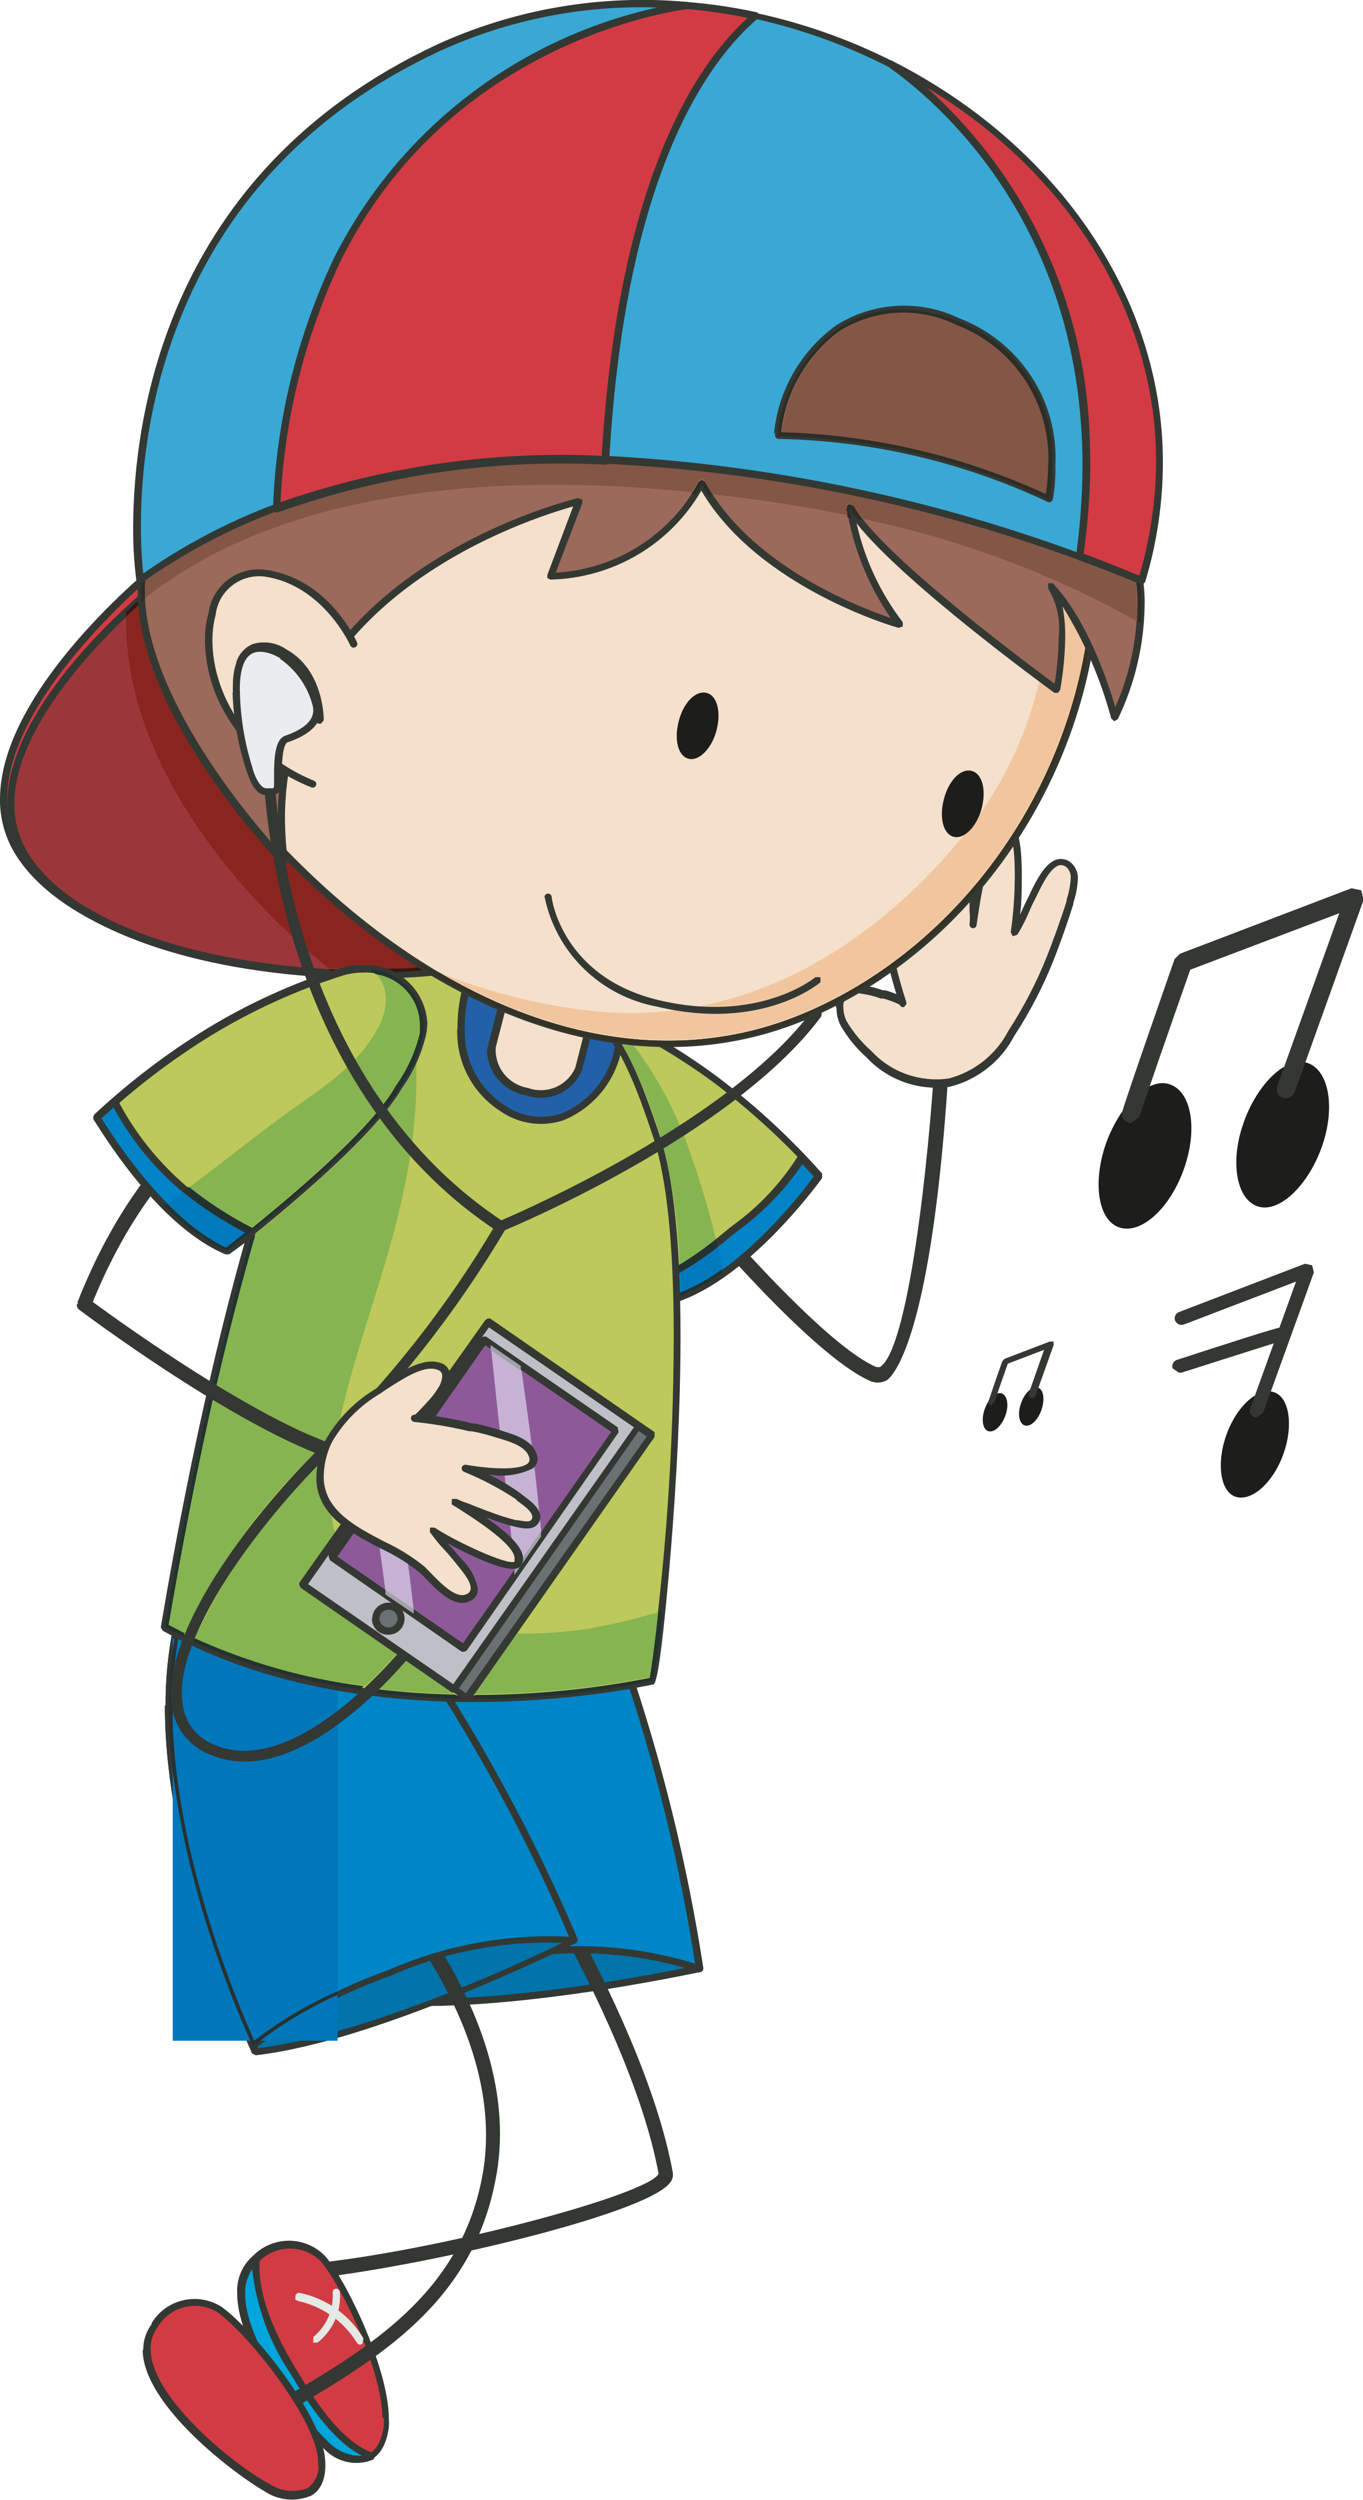 <svg width="66" height="121" viewBox="0 0 66 121" fill="none" xmlns="http://www.w3.org/2000/svg">
<g clip-path="url(#clip0_616_275)">
<path d="M30.227 80.366C31.903 85.206 33.133 90.187 33.902 95.247C33.902 95.247 23.648 97.553 17.595 96.726C17.595 96.726 15.038 84.161 18.939 75.967L30.218 80.347" fill="#0073AA"/>
<path d="M19.033 76.209C17.508 79.854 16.786 83.779 16.918 87.723C16.922 90.695 17.189 93.66 17.717 96.586C23.272 97.284 32.361 95.414 33.696 95.135C32.926 90.163 31.715 85.267 30.077 80.505L19.033 76.209ZM16.589 87.723C16.589 82.933 17.332 78.962 18.789 75.911C18.797 75.891 18.809 75.873 18.825 75.858C18.84 75.843 18.858 75.831 18.879 75.823C18.899 75.815 18.921 75.812 18.942 75.812C18.964 75.813 18.985 75.818 19.005 75.827L30.284 80.208L30.387 80.31V80.366C32.047 85.211 33.273 90.19 34.053 95.247C34.058 95.291 34.047 95.336 34.021 95.372C33.995 95.408 33.956 95.433 33.912 95.442C33.808 95.442 23.573 97.721 17.539 96.912L17.388 96.781C16.848 93.791 16.572 90.76 16.561 87.723" fill="#333833"/>
<path d="M14.493 109.923C14.493 109.838 14.524 109.756 14.582 109.692C14.639 109.629 14.718 109.588 14.803 109.579C21.195 108.975 31.477 106.184 31.891 105.199C30.415 97.256 22.793 86.049 22.717 85.937C22.666 85.86 22.648 85.767 22.665 85.676C22.683 85.586 22.735 85.506 22.811 85.454C22.849 85.427 22.891 85.409 22.936 85.4C22.98 85.391 23.026 85.39 23.071 85.399C23.116 85.407 23.159 85.425 23.196 85.451C23.234 85.476 23.266 85.508 23.291 85.546C23.375 85.658 31.083 96.986 32.577 105.133C32.594 105.224 32.59 105.317 32.565 105.405C32.541 105.494 32.497 105.576 32.436 105.645C31.252 107.189 20.161 109.774 14.869 110.295C14.823 110.3 14.777 110.296 14.733 110.283C14.688 110.269 14.647 110.247 14.612 110.218C14.577 110.188 14.548 110.152 14.528 110.111C14.507 110.069 14.496 110.025 14.493 109.979V109.979V109.923Z" fill="#333833"/>
<path d="M24.842 94.633C27.858 94.125 30.953 94.345 33.865 95.275V95.275C33.096 90.215 31.866 85.234 30.19 80.394L18.911 76.013C15.349 83.454 17.163 94.615 17.51 96.475C19.832 95.481 22.296 94.853 24.813 94.615" fill="#0085C6"/>
<path d="M19.033 76.209C17.508 79.854 16.786 83.779 16.918 87.723C16.924 90.568 17.166 93.408 17.642 96.214C19.926 95.293 22.332 94.701 24.785 94.456C27.748 93.957 30.787 94.155 33.658 95.033C32.896 90.096 31.698 85.235 30.077 80.505L19.033 76.209ZM16.589 87.723C16.589 82.933 17.332 78.962 18.789 75.911C18.797 75.891 18.809 75.873 18.825 75.858C18.84 75.843 18.858 75.831 18.879 75.823C18.899 75.815 18.921 75.812 18.942 75.812C18.964 75.813 18.985 75.818 19.005 75.827L30.284 80.208L30.387 80.31V80.366C32.047 85.211 33.273 90.19 34.053 95.247C34.057 95.289 34.046 95.332 34.022 95.368C33.998 95.403 33.962 95.43 33.921 95.442H33.837C30.952 94.505 27.879 94.285 24.889 94.8C22.391 95.049 19.947 95.676 17.642 96.66H17.492L17.398 96.54C16.882 93.644 16.621 90.71 16.618 87.769" fill="#333833"/>
<path d="M12.388 109.328H12.435C12.649 109.116 12.904 108.949 13.185 108.837C13.465 108.725 13.766 108.67 14.068 108.675C14.371 108.681 14.669 108.746 14.946 108.868C15.222 108.989 15.471 109.165 15.678 109.384C16.852 110.797 18.967 115.401 18.657 117.522C18.347 119.642 16.777 119.382 15.697 118.312C14.193 116.898 9.972 111.355 12.388 109.374V109.328Z" fill="#D23B43"/>
<path d="M18.516 117.019C18.516 114.862 16.683 110.825 15.537 109.449C15.343 109.25 15.111 109.092 14.854 108.984C14.597 108.877 14.321 108.821 14.042 108.821C13.763 108.821 13.487 108.877 13.23 108.984C12.974 109.092 12.742 109.25 12.548 109.449V109.449C12.324 109.64 12.148 109.88 12.032 110.149C11.916 110.418 11.864 110.71 11.88 111.002C11.88 113.411 14.7 117.029 15.866 118.126C16.089 118.396 16.381 118.601 16.712 118.72C17.042 118.84 17.399 118.869 17.745 118.805C18.187 118.647 18.469 118.182 18.582 117.438C18.592 117.296 18.592 117.153 18.582 117.01L18.516 117.019ZM11.486 111.011C11.463 110.662 11.522 110.312 11.659 109.989C11.796 109.666 12.007 109.38 12.275 109.151V109.151C12.505 108.921 12.78 108.74 13.083 108.618C13.386 108.496 13.711 108.437 14.037 108.443C14.364 108.449 14.687 108.521 14.985 108.654C15.283 108.787 15.55 108.978 15.772 109.216C16.947 110.639 18.826 114.797 18.826 117.01C18.841 117.171 18.841 117.333 18.826 117.494C18.676 118.601 18.168 118.991 17.764 119.131C17.365 119.212 16.952 119.186 16.566 119.055C16.181 118.924 15.838 118.693 15.574 118.387C14.522 117.401 11.486 113.671 11.486 111.002V111.011Z" fill="#333833"/>
<path d="M14.202 114.824C14.963 116.08 16.298 118.266 17.962 118.861C17.57 119.017 17.137 119.044 16.729 118.936C16.32 118.829 15.958 118.594 15.696 118.266C14.202 116.861 10.057 111.355 12.36 109.346C12.238 111.207 13.3 113.299 14.239 114.824H14.202Z" fill="#00A5DC"/>
<path d="M12.219 109.802C11.976 110.162 11.854 110.588 11.871 111.021C11.871 113.42 14.691 117.038 15.856 118.136C16.066 118.368 16.324 118.552 16.613 118.676C16.902 118.799 17.215 118.859 17.529 118.852C15.978 118.052 14.766 116.062 14.089 114.908C13.052 113.383 12.407 111.63 12.209 109.802H12.219ZM11.523 111.021C11.506 110.683 11.566 110.345 11.697 110.033C11.829 109.721 12.03 109.442 12.285 109.216H12.473L12.576 109.384C12.444 111.3 13.563 113.383 14.39 114.75C15.104 115.931 16.43 118.136 18.056 118.712L18.168 118.861L18.084 119.028C17.661 119.209 17.189 119.247 16.743 119.136C16.296 119.025 15.898 118.771 15.612 118.415C14.569 117.429 11.523 113.699 11.523 111.039V111.021Z" fill="#333833"/>
<path d="M15.17 113.336V113.104C15.486 112.844 15.736 112.514 15.899 112.14C16.062 111.767 16.134 111.361 16.11 110.955C16.107 110.933 16.109 110.911 16.115 110.89C16.122 110.868 16.132 110.849 16.146 110.831C16.16 110.814 16.177 110.8 16.197 110.789C16.216 110.778 16.238 110.772 16.26 110.769C16.284 110.767 16.308 110.769 16.33 110.775C16.353 110.782 16.374 110.793 16.392 110.808C16.411 110.822 16.426 110.841 16.437 110.861C16.448 110.882 16.455 110.904 16.458 110.927C16.493 111.391 16.412 111.857 16.224 112.283C16.036 112.71 15.745 113.084 15.377 113.374H15.132L15.17 113.336Z" fill="#E5E9E5"/>
<path d="M14.305 111.235V111.114C14.312 111.068 14.337 111.028 14.374 111C14.41 110.972 14.457 110.959 14.503 110.965C15.148 111.098 15.757 111.364 16.291 111.745C16.826 112.127 17.273 112.615 17.604 113.178L17.548 113.42C17.533 113.436 17.515 113.449 17.495 113.458C17.474 113.467 17.453 113.471 17.43 113.471C17.408 113.471 17.387 113.467 17.366 113.458C17.346 113.449 17.328 113.436 17.313 113.42L17.228 113.299C16.912 112.807 16.5 112.381 16.016 112.048C15.531 111.714 14.985 111.479 14.409 111.355L14.287 111.281L14.305 111.235Z" fill="#E5E9E5"/>
<path d="M20.556 80.347C23.393 84.648 25.828 89.197 27.831 93.936C27.831 93.936 18.431 98.642 12.388 99.339C12.388 99.339 6.748 87.778 8.534 78.878L20.556 80.375" fill="#0073AA"/>
<path d="M8.675 79.055C8.462 80.218 8.359 81.397 8.365 82.579C8.365 90.02 12.002 98.093 12.491 99.125C18.055 98.446 26.392 94.475 27.605 93.833C25.622 89.2 23.228 84.749 20.452 80.533L8.675 79.055ZM8.017 82.579C8.01 81.331 8.127 80.085 8.365 78.859C8.374 78.817 8.398 78.78 8.433 78.755C8.467 78.729 8.51 78.716 8.553 78.72L20.584 80.226L20.706 80.301C23.526 84.586 25.955 89.112 27.962 93.824L27.878 94.047C27.784 94.047 18.413 98.781 12.379 99.469L12.2 99.376C12.2 99.283 7.989 90.606 7.989 82.561" fill="#333833"/>
<path d="M11.542 117.559C11.541 117.5 11.555 117.442 11.582 117.389C11.611 117.337 11.652 117.293 11.702 117.261C12.322 116.88 12.942 116.517 13.582 116.145C17.849 113.634 22.266 111.039 23.347 105.357C25.039 96.447 14.775 87.686 14.672 87.574C14.616 87.51 14.585 87.428 14.585 87.343C14.585 87.259 14.616 87.177 14.671 87.112C14.727 87.048 14.804 87.006 14.889 86.993C14.974 86.981 15.06 86.999 15.132 87.044C17.035 88.744 18.746 90.643 20.236 92.708C23.46 97.2 24.766 101.618 23.996 105.487C22.858 111.476 18.3 114.155 13.901 116.74L12.021 117.847C11.983 117.872 11.94 117.889 11.894 117.897C11.849 117.905 11.802 117.904 11.757 117.894C11.712 117.883 11.67 117.864 11.633 117.837C11.596 117.81 11.565 117.775 11.542 117.736L11.495 117.559" fill="#333833"/>
<path d="M18.883 95.48C21.683 94.259 24.74 93.729 27.793 93.936V93.936C25.789 89.21 23.354 84.674 20.518 80.385L8.534 78.85C6.936 86.969 11.457 97.293 12.294 99.042C14.29 97.528 16.509 96.326 18.873 95.48" fill="#0085C6"/>
<path d="M8.675 79.055C8.462 80.221 8.358 81.404 8.365 82.589C8.365 89.527 11.486 96.902 12.332 98.781C14.312 97.327 16.497 96.167 18.817 95.34C21.563 94.135 24.557 93.584 27.558 93.731C25.587 89.133 23.209 84.717 20.452 80.533L8.675 79.055ZM8.017 82.589C8.01 81.34 8.127 80.094 8.365 78.868C8.374 78.827 8.398 78.79 8.433 78.764C8.467 78.738 8.51 78.726 8.553 78.729L20.584 80.236L20.706 80.31C23.526 84.595 25.955 89.121 27.962 93.833C27.971 93.853 27.977 93.875 27.978 93.897C27.979 93.919 27.975 93.941 27.967 93.962C27.959 93.983 27.947 94.002 27.932 94.018C27.916 94.034 27.898 94.047 27.878 94.056H27.746C24.719 93.856 21.689 94.392 18.92 95.619C16.558 96.455 14.34 97.644 12.341 99.144H12.191L12.068 99.041C11.382 97.563 7.98 89.806 7.98 82.505" fill="#333833"/>
<path d="M16.345 79.315H8.365V98.762H16.345V79.315Z" fill="#0077BA"/>
<path d="M8.196 82.561C8.189 81.446 8.277 80.332 8.459 79.231L8.628 79.315C8.562 79.715 8.506 80.124 8.459 80.552C8.347 81.009 8.287 81.477 8.281 81.947C8.278 82.19 8.3 82.433 8.346 82.672C8.351 82.71 8.351 82.747 8.346 82.784C8.412 89.666 11.476 96.902 12.313 98.762C13.551 97.808 14.902 97.005 16.335 96.372C16.354 96.424 16.37 96.477 16.383 96.53C14.902 97.19 13.512 98.034 12.247 99.041C11.561 97.553 8.177 89.834 8.177 82.561" fill="#283130"/>
<path d="M7.444 112.537H7.519C7.674 112.281 7.879 112.058 8.123 111.882C8.366 111.706 8.643 111.58 8.937 111.511C9.23 111.443 9.535 111.433 9.832 111.483C10.129 111.533 10.414 111.641 10.668 111.802C12.162 112.899 15.367 116.833 15.593 118.963C15.819 121.093 14.277 121.205 12.914 120.451C11.072 119.428 5.639 115.076 7.444 112.537Z" fill="#D23B43"/>
<path d="M15.396 119.317C15.405 119.199 15.405 119.081 15.396 118.963C15.17 116.908 12.012 112.983 10.546 111.913C10.31 111.766 10.047 111.666 9.772 111.622C9.497 111.577 9.215 111.587 8.944 111.652C8.673 111.717 8.418 111.836 8.194 112C7.97 112.165 7.782 112.373 7.641 112.611V112.611C7.412 112.921 7.29 113.296 7.294 113.681C7.294 116.052 11.382 119.326 13.008 120.191C13.279 120.377 13.592 120.496 13.919 120.536C14.247 120.577 14.579 120.538 14.888 120.423C15.075 120.289 15.222 120.108 15.315 119.899C15.407 119.69 15.442 119.46 15.414 119.233L15.396 119.317ZM6.937 113.736C6.929 113.285 7.071 112.844 7.341 112.481V112.434C7.507 112.156 7.729 111.915 7.992 111.724C8.255 111.533 8.555 111.397 8.873 111.324C9.191 111.251 9.521 111.242 9.842 111.299C10.164 111.355 10.47 111.476 10.743 111.653C12.285 112.769 15.499 116.768 15.734 118.926C15.856 120.079 15.424 120.6 15.057 120.786C14.693 120.94 14.295 121.001 13.9 120.962C13.506 120.922 13.128 120.785 12.802 120.563C11.505 119.837 6.908 116.433 6.908 113.708L6.937 113.736Z" fill="#333833"/>
<path d="M34.908 60.128C34.907 60.057 34.927 59.987 34.967 59.929C35.007 59.87 35.064 59.825 35.131 59.799C35.198 59.774 35.271 59.769 35.34 59.786C35.41 59.804 35.472 59.842 35.519 59.895C35.566 59.951 40.143 65.187 42.437 66.164H42.606C43.969 65.336 44.965 56.38 45.285 50.93C45.286 50.884 45.296 50.839 45.316 50.798C45.335 50.756 45.362 50.719 45.397 50.689C45.431 50.658 45.471 50.635 45.515 50.62C45.559 50.606 45.605 50.6 45.651 50.604C45.742 50.611 45.828 50.653 45.889 50.721C45.95 50.788 45.983 50.876 45.98 50.967C45.181 65.02 43.16 66.62 42.972 66.778C42.852 66.854 42.714 66.9 42.572 66.911C42.429 66.923 42.286 66.899 42.155 66.843C39.72 65.801 35.181 60.612 34.993 60.388L34.908 60.165" fill="#333833"/>
<path d="M47.108 44.643C47.134 44.333 47.134 44.022 47.108 43.713C47.108 43.35 47.108 42.987 47.061 42.624C47.033 42.141 46.977 41.66 46.892 41.183C46.892 40.904 46.751 40.355 46.422 40.253C45.755 40.048 45.557 41.239 45.482 41.639C45.299 42.717 45.218 43.81 45.237 44.903C44.805 43.201 43.978 41.127 43.142 41.769C42.474 42.271 42.69 43.378 42.756 44.085C42.806 44.545 42.884 45.002 42.991 45.452V45.573C43.175 46.599 43.429 47.612 43.752 48.605C43.706 48.437 42.897 48.205 42.737 48.149C42.402 48.032 42.056 47.947 41.703 47.898C40.632 47.768 40.519 48.772 40.876 49.507C41.2 50.057 41.609 50.553 42.089 50.976C42.576 51.498 43.184 51.895 43.859 52.135C44.535 52.374 45.26 52.449 45.971 52.353C46.609 52.178 47.205 51.877 47.721 51.468C48.239 51.059 48.666 50.55 48.978 49.972C49.73 48.797 50.359 47.551 50.858 46.252C51.197 45.387 51.526 44.503 51.798 43.601C51.939 43.136 52.249 42.206 51.798 41.815C50.962 41.081 50.238 42.894 50.003 43.331C49.768 43.769 49.542 44.401 49.242 44.894L49.129 45.08C49.317 44.103 49.542 40.216 48.922 40.076C47.841 39.825 47.371 42.978 47.136 44.633" fill="#F5E0CB"/>
<path d="M43.903 48.577L43.781 48.735C43.759 48.742 43.736 48.745 43.714 48.743C43.691 48.741 43.669 48.735 43.649 48.724C43.628 48.714 43.611 48.7 43.596 48.682C43.582 48.665 43.571 48.645 43.565 48.623C43.312 48.499 43.047 48.4 42.775 48.326H42.653C42.331 48.207 41.997 48.126 41.657 48.084C41.555 48.051 41.447 48.045 41.342 48.065C41.237 48.085 41.139 48.131 41.058 48.199C40.976 48.267 40.913 48.354 40.875 48.453C40.836 48.551 40.824 48.658 40.839 48.763C40.84 48.999 40.898 49.232 41.008 49.442C41.324 49.97 41.72 50.447 42.183 50.855C42.651 51.366 43.239 51.755 43.894 51.989C44.55 52.222 45.253 52.293 45.943 52.195C46.56 52.032 47.136 51.742 47.633 51.345C48.13 50.947 48.537 50.451 48.828 49.888C49.574 48.74 50.203 47.522 50.708 46.252C50.99 45.526 51.347 44.568 51.648 43.61V43.536C51.759 43.205 51.826 42.861 51.845 42.513C51.854 42.418 51.843 42.323 51.812 42.233C51.782 42.144 51.732 42.061 51.666 41.992C51.62 41.946 51.564 41.912 51.502 41.891C51.44 41.87 51.374 41.863 51.309 41.871C50.868 41.964 50.445 42.847 50.238 43.275L50.144 43.471C50.029 43.682 49.926 43.9 49.834 44.122C49.7 44.441 49.546 44.752 49.373 45.052L49.26 45.238L49.044 45.312L48.941 45.126C49.075 44.202 49.141 43.27 49.138 42.336C49.138 40.476 48.866 40.355 48.866 40.355C48.817 40.344 48.767 40.343 48.718 40.353C48.67 40.362 48.624 40.382 48.584 40.411C47.841 40.913 47.456 43.62 47.287 44.773C47.284 44.795 47.278 44.816 47.267 44.836C47.256 44.855 47.242 44.872 47.224 44.886C47.206 44.9 47.186 44.91 47.165 44.916C47.143 44.922 47.121 44.924 47.099 44.922C47.075 44.918 47.052 44.91 47.032 44.898C47.011 44.886 46.994 44.87 46.98 44.851C46.966 44.832 46.956 44.81 46.95 44.787C46.945 44.764 46.944 44.74 46.948 44.717V44.717C46.971 44.519 46.971 44.319 46.948 44.122V43.778C46.948 43.415 46.948 43.062 46.948 42.708C46.924 42.228 46.871 41.749 46.788 41.276C46.788 41.015 46.647 40.55 46.431 40.485H46.215C45.933 40.653 45.792 41.304 45.726 41.611V41.731C45.542 42.797 45.463 43.878 45.491 44.959C45.492 45 45.476 45.04 45.449 45.071C45.421 45.102 45.383 45.122 45.341 45.126C45.298 45.13 45.255 45.12 45.219 45.096C45.183 45.072 45.156 45.037 45.144 44.996C44.711 43.285 44.119 42.066 43.64 41.899C43.59 41.843 43.522 41.806 43.447 41.798C43.372 41.789 43.297 41.809 43.236 41.852C43.085 41.991 42.97 42.162 42.9 42.353C42.83 42.544 42.806 42.748 42.831 42.95C42.838 43.224 42.86 43.497 42.897 43.768V44.01C42.941 44.461 43.016 44.909 43.123 45.349V45.48C43.308 46.5 43.562 47.507 43.884 48.493V48.549L43.903 48.577ZM40.472 48.698C40.465 48.548 40.489 48.399 40.544 48.259C40.599 48.12 40.684 47.993 40.792 47.888C40.915 47.792 41.057 47.723 41.21 47.686C41.362 47.649 41.521 47.645 41.675 47.675C42.041 47.717 42.401 47.801 42.747 47.926H42.869C43.051 47.977 43.23 48.039 43.405 48.112C43.146 47.279 42.939 46.431 42.784 45.573V45.442C42.677 44.992 42.602 44.536 42.559 44.075V43.843C42.522 43.556 42.5 43.267 42.493 42.978C42.465 42.722 42.5 42.463 42.595 42.224C42.69 41.984 42.842 41.77 43.038 41.601C43.125 41.528 43.23 41.479 43.342 41.459C43.455 41.44 43.57 41.45 43.677 41.49C44.279 41.694 44.768 42.782 45.087 43.722C45.097 43.001 45.169 42.282 45.303 41.573V41.462C45.397 41.043 45.548 40.346 45.961 40.104C46.04 40.069 46.124 40.051 46.21 40.051C46.296 40.051 46.381 40.069 46.459 40.104C46.882 40.234 46.986 40.82 47.052 41.136C47.134 41.623 47.19 42.113 47.221 42.606C47.221 42.717 47.221 42.82 47.221 42.913C47.484 41.555 47.832 40.448 48.377 40.123C48.457 40.064 48.549 40.024 48.646 40.005C48.744 39.985 48.844 39.987 48.941 40.011C49.101 40.011 49.477 40.132 49.477 42.327C49.477 42.996 49.477 43.703 49.392 44.27L49.505 44.019C49.608 43.796 49.712 43.573 49.824 43.359L49.909 43.173C50.163 42.661 50.614 41.704 51.234 41.583C51.352 41.561 51.473 41.568 51.587 41.602C51.701 41.636 51.806 41.696 51.892 41.778C51.996 41.879 52.077 42.001 52.129 42.136C52.18 42.271 52.202 42.415 52.193 42.559C52.172 42.942 52.1 43.321 51.977 43.685V43.75C51.685 44.68 51.328 45.684 51.037 46.419C50.523 47.72 49.878 48.967 49.11 50.139C48.796 50.742 48.356 51.273 47.82 51.696C47.284 52.12 46.663 52.426 45.999 52.594C45.259 52.701 44.504 52.627 43.8 52.379C43.095 52.131 42.463 51.717 41.957 51.172C41.466 50.733 41.048 50.222 40.717 49.656C40.581 49.4 40.51 49.116 40.51 48.828" fill="#333833"/>
<path d="M27.596 48.549C27.942 48.578 28.282 48.663 28.601 48.8C30.759 49.719 32.8 50.887 34.682 52.278C36.497 53.665 38.171 55.223 39.683 56.929C39.683 56.929 36.271 61.681 32.793 62.825C32.793 62.825 26.844 57.338 25.349 54.278C24.837 53.397 24.496 52.428 24.343 51.423C24.339 51.017 24.423 50.616 24.591 50.246C24.759 49.876 25.006 49.547 25.316 49.282C25.625 49.016 25.99 48.82 26.383 48.708C26.777 48.596 27.191 48.57 27.596 48.633" fill="#A3BE30"/>
<path d="M39.476 56.901C37.996 55.258 36.363 53.757 34.598 52.418C32.723 51.035 30.692 49.874 28.545 48.958C28.245 48.832 27.929 48.751 27.605 48.716C27.192 48.675 26.775 48.717 26.379 48.84C25.983 48.963 25.617 49.165 25.302 49.432C25.032 49.676 24.824 49.978 24.693 50.316C24.563 50.654 24.514 51.017 24.55 51.376C24.69 52.308 25.009 53.205 25.49 54.018L25.556 54.166C26.938 56.957 32.192 61.942 32.887 62.593C35.951 61.523 38.978 57.617 39.467 56.901H39.476ZM24.165 51.153C24.159 50.78 24.235 50.411 24.385 50.069C24.536 49.727 24.759 49.421 25.039 49.172C25.391 48.872 25.8 48.646 26.243 48.507C26.686 48.368 27.152 48.319 27.614 48.363C27.977 48.4 28.332 48.491 28.667 48.633C30.838 49.559 32.889 50.739 34.776 52.148C36.603 53.531 38.288 55.088 39.805 56.798V57.012C39.664 57.208 36.327 61.821 32.821 62.974H32.652C32.408 62.751 26.665 57.394 25.133 54.371L25.058 54.222C24.564 53.362 24.244 52.414 24.118 51.432V51.153" fill="#333833"/>
<path d="M27.596 48.549C27.942 48.578 28.282 48.663 28.601 48.8C30.759 49.719 32.8 50.887 34.682 52.278C36.497 53.665 38.171 55.223 39.683 56.929C39.683 56.929 36.271 61.681 32.793 62.825C32.793 62.825 26.844 57.338 25.349 54.278C24.837 53.397 24.496 52.428 24.343 51.423C24.339 51.017 24.423 50.616 24.591 50.246C24.759 49.876 25.006 49.547 25.316 49.282C25.625 49.016 25.99 48.82 26.383 48.708C26.777 48.596 27.191 48.57 27.596 48.633" fill="#BDC95A"/>
<path d="M39.476 56.901C37.996 55.258 36.363 53.757 34.598 52.418C32.723 51.035 30.692 49.874 28.545 48.958C28.245 48.832 27.929 48.751 27.605 48.716C27.192 48.675 26.775 48.717 26.379 48.84C25.983 48.963 25.617 49.165 25.302 49.432C25.032 49.676 24.824 49.978 24.693 50.316C24.563 50.654 24.514 51.017 24.55 51.376C24.69 52.308 25.009 53.205 25.49 54.018L25.556 54.166C26.938 56.957 32.192 61.942 32.887 62.593C35.951 61.523 38.978 57.617 39.467 56.901H39.476ZM24.165 51.153C24.159 50.78 24.235 50.411 24.385 50.069C24.536 49.727 24.759 49.421 25.039 49.172C25.391 48.872 25.8 48.646 26.243 48.507C26.686 48.368 27.152 48.319 27.614 48.363C27.977 48.4 28.332 48.491 28.667 48.633C30.838 49.559 32.889 50.739 34.776 52.148C36.603 53.531 38.288 55.088 39.805 56.798V57.012C39.664 57.208 36.327 61.821 32.821 62.974H32.652C32.408 62.751 26.665 57.394 25.133 54.371L25.058 54.222C24.564 53.362 24.244 52.414 24.118 51.432V51.153" fill="#333833"/>
<path d="M38.846 56.008C38.002 57.344 36.908 58.509 35.622 59.44C34.678 60.247 33.658 60.963 32.577 61.579C32.342 61.7 32.107 61.812 31.863 61.914C32.427 62.453 32.803 62.788 32.803 62.788C36.28 61.644 39.692 56.892 39.692 56.892C39.42 56.594 39.138 56.306 38.856 55.961" fill="#0084C7"/>
<path d="M38.884 56.296C38.03 57.566 36.958 58.677 35.716 59.579L35.303 59.905C34.48 60.609 33.589 61.232 32.643 61.765C32.492 61.849 32.323 61.923 32.164 61.998L32.822 62.621C35.886 61.551 38.912 57.645 39.401 56.929L38.828 56.324L38.884 56.296ZM31.628 61.904L31.741 61.783L32.446 61.458C33.366 60.943 34.235 60.342 35.04 59.663L35.453 59.328C36.726 58.417 37.808 57.27 38.639 55.952L38.771 55.868L38.922 55.915C39.203 56.212 39.485 56.501 39.749 56.845V57.059C39.608 57.254 36.271 61.867 32.765 63.02H32.596C32.596 63.02 32.229 62.686 31.656 62.09L31.6 61.97" fill="#333833"/>
<path d="M30.18 50.586H30.678C31.87 52.168 32.797 53.93 33.423 55.803C33.91 57.17 34.325 58.56 34.664 59.97C34.104 60.425 33.514 60.842 32.897 61.216C32.854 59.093 32.538 56.983 31.957 54.938C31.504 53.434 30.906 51.976 30.171 50.586" fill="#86B451"/>
<path d="M32.897 61.607C33.553 61.234 34.181 60.814 34.776 60.351L35.002 61.43C34.375 61.888 33.693 62.266 32.972 62.556C32.972 62.23 32.972 61.914 32.972 61.626" fill="#007ABD"/>
<path d="M32.897 61.216C33.517 60.842 34.111 60.425 34.673 59.97L34.758 60.351C34.162 60.814 33.534 61.234 32.878 61.607C32.878 61.477 32.878 61.346 32.878 61.216H32.897ZM32.934 62.556C33.656 62.266 34.338 61.888 34.964 61.43C34.96 61.489 34.96 61.548 34.964 61.607C34.33 62.074 33.635 62.453 32.897 62.732V62.556" fill="#233230"/>
<path d="M26.12 46.986C26.976 47.371 27.758 47.9 28.432 48.549C30.19 50.297 31.036 52.697 31.806 54.994C34.034 61.7 31.806 81.259 31.59 81.314C31.59 81.314 18.281 84.467 7.97 78.775C8.393 76.264 13.112 48.084 19.296 46.093C20.667 45.716 22.112 45.688 23.497 46.01C24.397 46.265 25.274 46.592 26.12 46.986" fill="#BDC95A"/>
<path d="M32.624 64.667C32.624 60.239 32.286 57.003 31.637 55.05C30.801 52.539 29.974 50.325 28.31 48.679C27.651 48.041 26.884 47.522 26.045 47.144C25.204 46.765 24.333 46.454 23.441 46.214C22.093 45.903 20.687 45.932 19.353 46.298C14.907 47.74 10.659 63.969 8.158 78.72C17.849 83.993 30.293 81.51 31.459 81.212C32.223 75.742 32.612 70.226 32.624 64.704V64.667ZM7.792 78.775V78.71C9.004 71.502 13.431 47.833 19.221 45.963C20.624 45.565 22.107 45.533 23.526 45.87C24.433 46.134 25.319 46.464 26.176 46.856C27.05 47.251 27.848 47.792 28.535 48.456C30.256 50.167 31.102 52.418 31.947 54.966C32.615 56.956 32.953 60.23 32.953 64.695C32.953 69.159 32.605 73.66 32.408 75.948C31.919 81.445 31.722 81.528 31.609 81.528C31.496 81.528 18.14 84.635 7.886 78.924L7.792 78.775" fill="#333833"/>
<path d="M8.158 78.683C8.779 75.046 9.502 71.317 10.301 67.745C11.882 68.728 13.538 69.587 15.255 70.312C12.637 72.826 10.5 75.788 8.948 79.055L8.158 78.645V78.683ZM9.418 79.278C10.973 76.013 13.11 73.052 15.725 70.535L15.79 70.48L16.157 70.6C16.091 71.028 16.044 71.465 16.006 71.893C16.006 72.117 16.006 72.33 16.006 72.544C16.004 73.109 16.076 73.672 16.223 74.218L14.559 76.571V76.674L14.625 76.785L19.259 79.985C18.768 80.545 18.247 81.079 17.698 81.584C14.831 81.253 12.032 80.487 9.399 79.315L9.418 79.278ZM10.452 67.029C11.034 64.481 11.664 62.025 12.332 59.747C14.305 58.166 18.027 55.004 19.353 52.864L19.437 52.715C19.701 52.31 19.943 51.891 20.161 51.46C20.161 51.804 20.161 52.148 20.161 52.502C20.129 54.219 19.924 55.93 19.55 57.608C18.751 61.514 17.172 65.225 16.373 69.112C16.166 69.336 15.95 69.549 15.734 69.773C13.886 68.995 12.109 68.062 10.424 66.983L10.452 67.029ZM18.328 81.733C18.873 81.203 19.324 80.719 19.644 80.347L21.881 81.891L22.012 81.984C20.778 81.962 19.545 81.878 18.319 81.733H18.328ZM22.962 82.003L25.039 79.055C26.197 79.076 27.354 78.998 28.498 78.822C29.637 78.621 30.764 78.355 31.872 78.022C31.694 79.706 31.534 80.812 31.459 81.166C28.673 81.715 25.84 81.992 22.999 81.994" fill="#86B451"/>
<path d="M7.97 78.776C8.13 77.846 8.91 73.195 10.16 67.615L10.301 67.699C9.502 71.27 8.779 75 8.158 78.636L8.948 79.045C8.92 79.096 8.898 79.149 8.882 79.204C8.572 79.055 8.271 78.897 7.942 78.729L7.97 78.776ZM9.324 79.427C9.324 79.427 9.324 79.324 9.39 79.269C11.995 80.456 14.768 81.243 17.614 81.603L17.445 81.761C14.663 81.398 11.951 80.626 9.399 79.473L9.324 79.427ZM10.339 66.964C10.865 64.695 11.467 62.314 12.125 59.961L12.36 59.775C11.702 62.053 11.072 64.509 10.48 67.057L10.339 66.964ZM18.178 81.928L18.347 81.761C19.573 81.906 20.806 81.99 22.041 82.012L22.323 82.208C20.937 82.19 19.553 82.096 18.178 81.928V81.928ZM22.877 82.217L23.009 82.031C25.849 82.029 28.682 81.752 31.468 81.203C31.543 80.896 31.703 79.743 31.881 78.059L32.06 78.004C31.991 79.126 31.837 80.243 31.599 81.343C28.723 81.943 25.789 82.236 22.849 82.217" fill="#233230"/>
<path d="M23.366 45.973C22.565 47.386 22.236 49.014 22.426 50.623C22.652 52.734 25.001 54.873 27.257 54.055C27.958 53.751 28.572 53.281 29.044 52.685C29.517 52.09 29.833 51.387 29.964 50.642C29.538 49.877 29.01 49.173 28.394 48.549C27.721 47.9 26.938 47.371 26.082 46.986C25.248 46.593 24.384 46.267 23.498 46.01H23.366" fill="#2261A7"/>
<path d="M23.441 46.177C22.818 47.279 22.494 48.523 22.501 49.786C22.502 50.047 22.518 50.308 22.548 50.567C22.636 51.172 22.857 51.752 23.195 52.264C23.532 52.776 23.979 53.21 24.503 53.534C24.895 53.794 25.342 53.962 25.81 54.023C26.278 54.084 26.754 54.038 27.201 53.887C27.867 53.605 28.451 53.163 28.901 52.601C29.351 52.039 29.651 51.375 29.776 50.669C29.369 49.941 28.863 49.271 28.272 48.679C27.613 48.041 26.846 47.522 26.007 47.144C25.166 46.765 24.296 46.454 23.404 46.214L23.441 46.177ZM22.154 49.823C22.131 48.453 22.485 47.103 23.178 45.917L23.366 45.842H23.507C24.414 46.106 25.3 46.436 26.158 46.828C27.031 47.223 27.829 47.764 28.517 48.428C29.146 49.061 29.684 49.778 30.114 50.558V50.688C29.984 51.463 29.657 52.193 29.164 52.81C28.671 53.426 28.028 53.909 27.295 54.213C26.798 54.38 26.27 54.432 25.75 54.364C25.23 54.296 24.732 54.111 24.297 53.822C23.729 53.47 23.246 52.999 22.881 52.444C22.516 51.888 22.277 51.26 22.182 50.604C22.151 50.332 22.136 50.059 22.135 49.786" fill="#333833"/>
<path d="M25.509 52.818C25.993 52.992 26.527 52.973 26.997 52.764C27.467 52.556 27.837 52.175 28.028 51.702L29.513 45.898C29.583 45.39 29.447 44.876 29.136 44.467C28.824 44.057 28.362 43.786 27.849 43.712C27.369 43.551 26.844 43.579 26.384 43.79C25.923 44.001 25.563 44.38 25.377 44.847L23.883 50.651C23.821 51.156 23.961 51.666 24.274 52.071C24.587 52.476 25.047 52.744 25.556 52.818" fill="#F5E0CB"/>
<path d="M29.381 45.573C29.343 45.161 29.166 44.774 28.88 44.472C28.594 44.171 28.215 43.972 27.802 43.908C27.363 43.745 26.877 43.758 26.447 43.944C26.017 44.13 25.677 44.474 25.5 44.903L24.005 50.688C23.973 51.147 24.113 51.602 24.399 51.964C24.686 52.327 25.098 52.571 25.556 52.651C25.994 52.811 26.478 52.799 26.907 52.615C27.336 52.431 27.677 52.091 27.859 51.665L29.344 45.861C29.358 45.762 29.358 45.662 29.344 45.563L29.381 45.573ZM23.582 50.986C23.584 50.857 23.6 50.729 23.629 50.604L25.124 44.801C25.324 44.283 25.722 43.863 26.231 43.632C26.741 43.401 27.322 43.376 27.849 43.564C28.34 43.649 28.79 43.89 29.129 44.251C29.468 44.612 29.679 45.073 29.729 45.563C29.73 45.693 29.71 45.821 29.673 45.945L28.197 51.748C28 52.27 27.604 52.694 27.095 52.931C26.585 53.167 26.003 53.197 25.471 53.013C24.98 52.928 24.531 52.687 24.192 52.326C23.852 51.965 23.642 51.504 23.592 51.014" fill="#333833"/>
<path d="M7.792 27.288C7.792 27.288 -2.698 35.658 0.94 41.332C5.32 48.186 24.889 48.577 28.836 44.122C32.784 39.667 7.792 27.288 7.792 27.288Z" fill="#D23B43"/>
<path d="M7.82 27.502C6.974 28.19 0.348 33.808 0.348 38.663C0.339 39.567 0.593 40.455 1.081 41.22C2.961 44.178 8.055 46.252 14.681 46.8C21.063 47.293 26.825 46.149 28.705 44.01C28.951 43.737 29.085 43.382 29.081 43.015C29.081 38.253 9.418 28.302 7.82 27.502V27.502ZM-2.7658e-07 38.672C-2.7658e-07 33.333 7.378 27.409 7.688 27.158H7.876C8.76 27.595 29.428 37.881 29.428 43.034C29.435 43.483 29.271 43.918 28.968 44.252C27.022 46.447 21.138 47.638 14.662 47.135C7.923 46.596 2.735 44.466 0.79 41.415C0.255 40.582 -0.02 39.612 -2.7658e-07 38.625" fill="#333833"/>
<path d="M7.97 28.004C7.97 28.004 -2.369 36.002 1.288 41.508C5.639 48.158 24.907 48.642 28.78 44.354C32.652 40.067 7.97 28.004 7.97 28.004Z" fill="#9B373A"/>
<path d="M7.989 28.209C7.162 28.832 0.696 34.235 0.696 38.913C0.69 39.801 0.948 40.671 1.438 41.415C3.318 44.308 8.422 46.345 15.038 46.847C21.242 47.321 26.834 46.242 28.639 44.243C28.878 43.991 29.009 43.658 29.005 43.313C29.005 38.718 9.568 28.999 7.989 28.218V28.209ZM0.348 38.913C0.348 33.77 7.519 28.106 7.858 27.902H8.046C8.92 28.329 29.363 38.383 29.363 43.359C29.367 43.791 29.202 44.208 28.902 44.522C27.022 46.605 21.317 47.73 15.01 47.247C8.281 46.735 3.092 44.643 1.147 41.666C0.615 40.87 0.336 39.933 0.348 38.979" fill="#333833"/>
<path d="M6.109 30.115V29.864L6.692 29.325C7.2 35.147 13.365 41.546 13.638 41.834H13.845L13.929 41.676C15.845 43.63 17.976 45.365 20.283 46.847C19.785 46.847 19.277 46.903 18.751 46.921C18.355 46.773 17.934 46.697 17.51 46.698C17.143 46.696 16.778 46.753 16.43 46.865H16.345H15.913C10.706 42.606 6.109 36.402 6.109 30.115Z" fill="#89251E"/>
<path d="M6.109 29.864C6.114 29.78 6.114 29.697 6.109 29.613L6.664 29.101C6.669 29.176 6.669 29.25 6.664 29.325L6.081 29.864H6.109ZM15.913 46.903H16.345L16.053 46.996L15.913 46.884V46.903ZM18.732 46.884C19.259 46.884 19.766 46.884 20.264 46.809L20.509 46.958C20.051 46.996 19.581 47.023 19.099 47.042C18.98 46.982 18.858 46.929 18.732 46.884" fill="#341612"/>
<path d="M10.386 13.393C9.647 14.615 9.051 15.916 8.61 17.271C7.826 19.702 7.458 22.245 7.519 24.795C7.698 30.013 8.581 35.389 12.031 39.369C18.732 47.126 28.808 53.385 38.837 49.293C48.865 45.201 55.248 33.129 52.353 21.949C50.163 13.514 45.867 6.008 37.154 3.46C34.666 2.71 32.064 2.395 29.466 2.53C21.89 3.134 14.305 6.883 10.386 13.365" fill="#F5E0CB"/>
<path d="M52.879 27.52C52.879 25.657 52.646 23.802 52.184 21.996C49.552 11.83 44.617 5.822 37.145 3.627C34.679 2.878 32.099 2.563 29.522 2.697C21.458 3.348 14.202 7.459 10.574 13.458C9.841 14.667 9.251 15.956 8.816 17.299C8.079 19.522 7.686 21.842 7.651 24.181C7.651 24.377 7.651 24.572 7.651 24.777C7.801 29.278 8.45 35.007 12.125 39.239C20.462 48.856 30.415 52.539 38.771 49.107C47.127 45.675 52.87 36.812 52.87 27.52H52.879ZM7.303 24.181C7.335 21.815 7.724 19.467 8.459 17.215C8.912 15.849 9.514 14.537 10.254 13.3C13.939 7.217 21.298 3.069 29.475 2.381C32.095 2.242 34.719 2.557 37.23 3.311C44.871 5.543 49.881 11.681 52.541 21.912C53.011 23.736 53.251 25.61 53.255 27.492C53.255 36.914 47.362 45.926 38.921 49.395C30.481 52.864 20.302 49.2 11.871 39.481C8.13 35.165 7.519 29.371 7.312 24.795C7.312 24.6 7.312 24.405 7.312 24.2" fill="#333833"/>
<path d="M21.279 47.07C23.658 48.029 26.161 48.655 28.714 48.93C36.102 49.702 42.484 45.703 46.92 40.113C48.556 38.004 49.717 35.571 50.322 32.98L51.056 33.529H51.234L51.337 33.389C51.489 32.535 51.57 31.67 51.582 30.803C51.587 30.314 51.543 29.825 51.45 29.343C51.874 29.969 52.245 30.629 52.559 31.315C51.225 39.127 45.924 46.121 38.771 49.07C33.32 51.311 27.191 50.521 21.279 47.033" fill="#F1C69F"/>
<path d="M20.264 46.651C20.603 46.8 20.941 46.94 21.279 47.07C27.191 50.558 33.319 51.348 38.771 49.107C45.924 46.158 51.225 39.164 52.559 31.352L52.681 31.631C51.281 39.397 46.055 46.307 38.837 49.293C32.361 51.953 25.866 50.279 20.264 46.679" fill="#333225"/>
<path d="M54.787 26.59C54.787 26.59 56.253 29.762 53.969 34.765C53.969 34.765 52.926 30.534 50.839 28.339C50.839 28.339 51.864 29.269 51.159 33.398C51.159 33.398 42.634 27.223 41.14 24.563C41.47 26.625 42.306 28.576 43.574 30.245C43.574 30.245 36.656 28.311 33.968 23.4C33.268 24.73 32.221 25.849 30.934 26.64C29.648 27.432 28.17 27.868 26.656 27.901L28.028 24.284C28.028 24.284 11.984 28.004 13.77 41.722C13.77 41.722 5.78 33.51 6.955 27.288C8.13 21.066 26.139 3.915 39.363 7.571C52.588 11.226 54.787 26.59 54.787 26.59Z" fill="#9B6A5A"/>
<path d="M55.078 29.371C55.104 28.449 54.951 27.53 54.627 26.665V26.618C54.627 26.46 52.306 11.319 39.335 7.738C33.085 6.018 26.317 9.022 21.749 11.84C13.948 16.648 7.782 23.847 7.124 27.306C7.048 27.727 7.011 28.153 7.012 28.581C7.012 33.659 12.115 39.639 13.525 41.201C13.478 40.662 13.45 40.132 13.45 39.611C13.45 27.576 27.84 24.135 27.99 24.107L28.197 24.181V24.349L26.909 27.716C28.348 27.636 29.742 27.189 30.955 26.42C32.169 25.651 33.161 24.585 33.837 23.326L33.996 23.233L34.147 23.326C36.318 27.334 41.487 29.352 43.132 29.911C42.03 28.313 41.301 26.492 40.999 24.581C40.992 24.541 41.002 24.5 41.024 24.465C41.047 24.431 41.081 24.406 41.121 24.395L41.328 24.47C42.643 26.832 49.693 32.078 51.065 33.091C51.189 32.347 51.255 31.595 51.262 30.841C51.36 30.019 51.181 29.189 50.755 28.478V28.302V28.227H50.98C52.663 30.013 53.659 33.045 54.007 34.226C54.682 32.687 55.043 31.03 55.069 29.352L55.078 29.371ZM6.664 28.581C6.661 28.131 6.702 27.683 6.786 27.241C7.613 22.842 15.245 15.439 21.561 11.542C26.204 8.687 33.056 5.655 39.42 7.403C52.353 10.975 54.843 25.846 54.956 26.544C55.292 27.436 55.451 28.383 55.426 29.334C55.395 31.228 54.952 33.093 54.129 34.803L53.96 34.905L53.809 34.775C53.297 32.859 52.502 31.029 51.45 29.343C51.543 29.825 51.587 30.314 51.582 30.803C51.571 31.67 51.489 32.535 51.337 33.389L51.234 33.529H51.056C50.736 33.296 43.752 28.209 41.478 25.325C41.866 27.063 42.629 28.697 43.715 30.115V30.32L43.517 30.385C43.452 30.385 36.722 28.46 33.959 23.744C33.219 25.026 32.157 26.096 30.876 26.85C29.594 27.605 28.137 28.018 26.646 28.05L26.505 27.976V27.818L27.755 24.507C25.631 25.111 13.798 28.832 13.798 39.611C13.803 40.304 13.85 40.997 13.939 41.685L13.845 41.862H13.638C13.356 41.564 6.664 34.617 6.664 28.608" fill="#333833"/>
<path d="M7.012 28.581C7.011 28.153 7.048 27.727 7.125 27.306C7.782 23.847 13.948 16.648 21.749 11.84C24.871 9.839 28.327 8.403 31.957 7.599C30.254 12.301 29.303 17.236 29.137 22.228V22.228L29.184 22.34L29.306 22.405C37.13 22.793 44.848 24.361 52.193 27.055H52.343L52.447 26.972C52.653 25.502 52.76 24.02 52.766 22.535C52.766 21.754 52.766 21.01 52.672 20.285C53.568 22.316 54.218 24.445 54.608 26.628V26.674C54.932 27.539 55.085 28.458 55.06 29.381C55.06 29.604 55.06 29.836 55.06 30.069C50.912 27.745 46.426 26.073 41.76 25.111C41.589 24.897 41.435 24.67 41.299 24.433L41.093 24.358C41.056 24.369 41.025 24.391 41.002 24.421C40.98 24.451 40.969 24.488 40.97 24.526V24.526C40.97 24.526 40.97 24.693 41.036 24.935C38.856 24.488 36.666 24.163 34.513 23.921C34.372 23.707 34.241 23.493 34.118 23.27L33.968 23.177L33.808 23.27C33.717 23.461 33.61 23.645 33.489 23.819C32.699 23.735 31.91 23.67 31.13 23.614C23.178 23.065 13.516 23.809 7.021 28.953C7.021 28.804 7.021 28.664 7.021 28.525" fill="#845646"/>
<path d="M6.843 28.581C6.841 28.144 6.879 27.708 6.955 27.279C7.923 22.154 20.283 9.654 31.957 7.44C31.957 7.506 31.957 7.561 31.891 7.626C28.271 8.434 24.825 9.87 21.712 11.867C13.948 16.648 7.782 23.847 7.125 27.306C7.048 27.727 7.011 28.153 7.012 28.581C7.012 28.72 7.012 28.86 7.012 29.008L6.852 29.139C6.852 28.953 6.852 28.767 6.852 28.581H6.843ZM33.498 23.875C33.62 23.701 33.727 23.517 33.818 23.326L33.978 23.233L34.128 23.326C34.25 23.549 34.382 23.763 34.523 23.977H34.297C34.184 23.8 34.081 23.623 33.978 23.428C33.892 23.597 33.798 23.762 33.696 23.921H33.498V23.875ZM41.017 24.609C41.016 24.572 41.027 24.535 41.049 24.505C41.072 24.474 41.103 24.452 41.14 24.442L41.346 24.516C41.482 24.754 41.636 24.981 41.807 25.195L41.497 25.111C41.356 24.925 41.243 24.739 41.14 24.581C41.14 24.581 41.14 24.758 41.224 25.046H41.036C41.036 24.805 40.98 24.665 40.97 24.637L41.017 24.609ZM52.635 19.661C53.653 21.87 54.382 24.199 54.806 26.59C55.14 27.482 55.297 28.43 55.266 29.38C55.266 29.635 55.266 29.895 55.266 30.162L55.097 30.069C55.097 29.836 55.097 29.604 55.097 29.38C55.123 28.458 54.97 27.539 54.646 26.674V26.627C54.232 24.439 53.557 22.306 52.635 20.275C52.635 20.071 52.635 19.866 52.578 19.661" fill="#2C2D26"/>
<path d="M15.142 37.909C8.675 35.249 9.032 27.223 12.83 27.753C15.819 28.162 17.125 31.166 17.125 31.166C17.125 31.166 18.526 34.784 17.191 37.016C17.073 37.261 16.896 37.473 16.677 37.635C16.457 37.797 16.202 37.904 15.931 37.946L15.142 37.909Z" fill="#F5E0CB"/>
<path d="M9.925 30.98C9.921 30.524 9.981 30.07 10.104 29.631C10.197 28.999 10.539 28.429 11.054 28.044C11.57 27.659 12.218 27.491 12.858 27.576C15.903 28.004 17.238 30.971 17.294 31.101C17.31 31.143 17.309 31.189 17.292 31.231C17.274 31.272 17.242 31.306 17.2 31.324C17.18 31.335 17.157 31.341 17.133 31.343C17.11 31.345 17.086 31.341 17.064 31.334C17.042 31.326 17.022 31.313 17.005 31.297C16.988 31.281 16.974 31.262 16.965 31.241C16.965 31.241 15.659 28.32 12.811 27.902C12.532 27.868 12.248 27.89 11.978 27.965C11.707 28.041 11.454 28.169 11.234 28.342C11.013 28.515 10.83 28.729 10.694 28.973C10.558 29.217 10.473 29.485 10.442 29.762C9.831 31.957 10.931 36.021 15.208 37.788C15.229 37.796 15.248 37.809 15.265 37.824C15.281 37.84 15.294 37.859 15.303 37.88C15.312 37.901 15.316 37.923 15.316 37.946C15.316 37.968 15.311 37.99 15.302 38.011C15.293 38.032 15.281 38.051 15.265 38.068C15.249 38.084 15.23 38.097 15.209 38.105C15.188 38.114 15.165 38.118 15.142 38.118C15.12 38.118 15.097 38.113 15.076 38.104C13.182 37.366 11.627 35.967 10.706 34.17C10.209 33.191 9.942 32.113 9.925 31.017V30.98Z" fill="#333833"/>
<path d="M15.537 35.026L15.678 34.858C15.678 34.756 15.678 32.422 13.864 31.427C13.627 31.263 13.356 31.155 13.071 31.111C12.786 31.068 12.494 31.09 12.219 31.175C12.038 31.256 11.877 31.373 11.744 31.519C11.611 31.665 11.511 31.836 11.448 32.022C11.439 32.069 11.447 32.117 11.471 32.158C11.495 32.199 11.534 32.23 11.58 32.245C11.624 32.254 11.671 32.247 11.711 32.225C11.751 32.203 11.781 32.167 11.796 32.124C11.841 31.987 11.913 31.861 12.008 31.752C12.103 31.643 12.22 31.555 12.35 31.492C12.576 31.433 12.811 31.425 13.04 31.467C13.269 31.508 13.486 31.599 13.676 31.733C15.283 32.664 15.302 34.831 15.302 34.858C15.302 34.881 15.306 34.904 15.315 34.925C15.325 34.946 15.338 34.965 15.354 34.98C15.371 34.996 15.391 35.008 15.413 35.016C15.434 35.024 15.457 35.027 15.48 35.026H15.537Z" fill="#333833"/>
<path d="M14.099 34.142C14.332 34.095 14.545 33.978 14.71 33.807C14.86 33.609 14.958 33.377 14.995 33.132C15.033 32.887 15.009 32.637 14.926 32.403C14.912 32.359 14.883 32.321 14.843 32.297C14.803 32.273 14.755 32.264 14.71 32.273C14.687 32.277 14.666 32.286 14.647 32.299C14.628 32.312 14.612 32.328 14.599 32.347C14.587 32.367 14.579 32.388 14.575 32.41C14.572 32.433 14.572 32.456 14.578 32.477C14.646 32.656 14.67 32.848 14.647 33.038C14.624 33.227 14.556 33.408 14.446 33.566C14.33 33.668 14.192 33.745 14.043 33.79C13.894 33.835 13.736 33.847 13.582 33.826C13.533 33.821 13.485 33.834 13.446 33.864C13.407 33.893 13.382 33.937 13.375 33.984C13.37 34.03 13.382 34.075 13.41 34.112C13.438 34.148 13.479 34.173 13.525 34.179C13.715 34.207 13.909 34.207 14.099 34.179V34.142Z" fill="#333833"/>
<path d="M36.59 0.763C35.496 0.528 34.388 0.364 33.273 0.27C29.666 0.836 26.249 2.247 23.306 4.386C20.363 6.525 17.979 9.329 16.354 12.565C14.57 16.326 13.564 20.402 13.394 24.553C18.512 22.739 23.943 21.952 29.372 22.238C30.162 8.092 34.335 2.707 36.628 0.763H36.59Z" fill="#D23B43"/>
<path d="M36.215 0.866C35.237 0.665 34.248 0.522 33.254 0.438C32.822 0.494 21.759 1.945 16.486 12.64C14.756 16.302 13.769 20.265 13.582 24.303C18.572 22.571 23.854 21.81 29.137 22.062C29.945 8.567 33.837 3.033 36.215 0.866ZM13.215 24.554C13.373 20.368 14.38 16.256 16.176 12.463C21.524 1.619 32.775 0.15 33.254 0.094C34.398 0.185 35.535 0.353 36.656 0.596L36.788 0.726L36.703 0.931C34.353 2.903 30.284 8.288 29.504 22.322C29.501 22.367 29.481 22.41 29.448 22.441C29.415 22.472 29.371 22.489 29.325 22.489C23.931 22.204 18.534 22.988 13.45 24.796H13.29L13.215 24.657V24.554Z" fill="#333833"/>
<path d="M55.285 28.116C58.547 17.346 52.268 7.71 43.066 3.079C45.313 4.65 54.402 11.942 52.268 26.972C54.148 27.669 55.285 28.153 55.285 28.153V28.116Z" fill="#D23B43"/>
<path d="M55.981 22.321C55.981 15.188 51.77 8.371 44.871 4.232C47.437 6.536 49.471 9.36 50.833 12.512C52.196 15.665 52.855 19.071 52.766 22.498C52.762 23.935 52.661 25.371 52.465 26.795C53.847 27.297 54.796 27.725 55.172 27.855C55.702 26.057 55.974 24.194 55.981 22.321V22.321ZM42.925 3.079V2.986L43.151 2.92C51.262 7.013 56.31 14.462 56.31 22.349C56.311 24.318 56.023 26.276 55.454 28.162L55.351 28.274H55.21C55.21 28.274 54.092 27.781 52.212 27.102L52.099 26.907C52.306 25.455 52.413 23.992 52.418 22.526C52.418 10.705 45.209 4.753 43.019 3.218L42.944 3.079H42.925Z" fill="#333833"/>
<path d="M16.336 12.565C17.962 9.327 20.349 6.521 23.295 4.382C26.242 2.243 29.663 0.833 33.273 0.27C29.14 -0.12 24.977 0.59 21.214 2.325C4.145 10.231 6.796 28.06 6.796 28.06C8.828 26.616 11.039 25.438 13.375 24.553C13.539 20.403 14.539 16.328 16.317 12.565H16.336Z" fill="#3AA8D4"/>
<path d="M31.825 0.363C28.195 0.242 24.586 0.965 21.289 2.474C8.234 8.556 6.824 20.545 6.824 25.418C6.819 26.198 6.857 26.977 6.937 27.753C8.885 26.392 10.997 25.277 13.225 24.432C13.394 20.294 14.397 16.231 16.176 12.481C17.708 9.436 19.908 6.768 22.616 4.671C25.323 2.575 28.47 1.103 31.825 0.363V0.363ZM6.448 25.418C6.476 20.461 7.905 8.37 21.138 2.167C24.931 0.43 29.12 -0.285 33.282 0.093C33.325 0.095 33.366 0.114 33.396 0.145C33.425 0.176 33.442 0.217 33.442 0.26C33.442 0.303 33.427 0.344 33.4 0.376C33.372 0.409 33.334 0.43 33.291 0.437C32.821 0.493 21.759 1.944 16.486 12.639C14.715 16.38 13.721 20.435 13.563 24.563L13.45 24.721C11.113 25.591 8.901 26.761 6.871 28.199H6.702L6.598 28.069C6.487 27.184 6.437 26.292 6.448 25.4V25.418Z" fill="#333833"/>
<path d="M43.104 3.079C41.042 2.034 38.853 1.256 36.59 0.763C34.297 2.679 30.124 8.092 29.334 22.238C37.177 22.658 44.91 24.254 52.268 26.972C54.402 11.979 45.313 4.65 43.104 3.116" fill="#3AA8D4"/>
<path d="M36.656 0.93C34.288 2.958 30.312 8.371 29.513 22.07C37.243 22.496 44.865 24.063 52.127 26.721C52.315 25.336 52.412 23.941 52.418 22.545C52.418 10.724 45.209 4.771 43.019 3.237C41.005 2.206 38.867 1.431 36.656 0.93V0.93ZM29.137 22.238C29.945 8.101 34.081 2.632 36.478 0.633H36.628C38.912 1.127 41.123 1.908 43.207 2.958C45.472 4.539 52.794 10.575 52.794 22.563C52.778 24.039 52.661 25.512 52.447 26.972L52.362 27.093H52.212C44.867 24.398 37.149 22.83 29.325 22.442L29.203 22.321L29.137 22.238Z" fill="#333833"/>
<path d="M37.69 21.094C42.249 21.167 46.737 22.214 50.849 24.163C50.849 24.163 52.221 17.792 46.403 15.541C39.993 13.067 37.596 19.494 37.728 21.122" fill="#9B6A5A"/>
<path d="M50.755 22.544C50.837 21.083 50.448 19.634 49.644 18.405C48.84 17.177 47.662 16.232 46.281 15.709C45.392 15.278 44.407 15.081 43.419 15.136C42.432 15.191 41.475 15.497 40.642 16.025C39.86 16.608 39.207 17.342 38.722 18.183C38.237 19.025 37.931 19.955 37.822 20.917C42.257 21.041 46.619 22.06 50.642 23.912C50.712 23.459 50.75 23.002 50.755 22.544V22.544ZM37.483 20.963C37.584 19.933 37.905 18.935 38.423 18.036C38.941 17.137 39.646 16.356 40.491 15.746C41.364 15.192 42.365 14.867 43.399 14.804C44.434 14.741 45.468 14.94 46.403 15.383C47.852 15.93 49.088 16.919 49.932 18.206C50.777 19.493 51.187 21.012 51.103 22.544C51.118 23.093 51.077 23.641 50.98 24.181L50.886 24.302H50.755C46.679 22.375 42.234 21.332 37.718 21.242C37.673 21.243 37.629 21.227 37.594 21.198C37.56 21.169 37.537 21.129 37.53 21.084V20.945" fill="#333833"/>
<path d="M37.859 20.917C37.969 19.955 38.275 19.025 38.76 18.184C39.245 17.343 39.898 16.608 40.679 16.025C41.512 15.498 42.469 15.191 43.457 15.136C44.444 15.081 45.43 15.278 46.318 15.709C47.693 16.239 48.862 17.185 49.659 18.413C50.456 19.642 50.84 21.088 50.755 22.545C50.753 23.002 50.718 23.459 50.651 23.912C46.629 22.06 42.266 21.041 37.831 20.917" fill="#845646"/>
<path d="M37.681 20.963C37.681 19.178 40.115 13.123 46.365 15.541C47.781 16.075 48.987 17.041 49.812 18.298C50.636 19.555 51.036 21.039 50.952 22.535C50.958 23.087 50.911 23.639 50.811 24.181C46.7 22.233 42.211 21.186 37.653 21.112C37.648 21.069 37.648 21.025 37.653 20.982L37.681 20.963ZM50.755 22.545C50.837 21.083 50.448 19.634 49.644 18.405C48.84 17.177 47.662 16.233 46.281 15.709C45.392 15.278 44.407 15.081 43.419 15.136C42.432 15.191 41.475 15.498 40.641 16.025C39.86 16.608 39.207 17.343 38.722 18.184C38.237 19.025 37.931 19.955 37.822 20.917C42.257 21.041 46.619 22.06 50.642 23.912C50.712 23.459 50.75 23.002 50.755 22.545" fill="#2C2D26"/>
<path d="M3.76 63.123V63.002C7.698 53.013 14.362 51.478 14.644 51.413C14.735 51.397 14.828 51.416 14.905 51.466C14.982 51.516 15.037 51.594 15.057 51.683C15.068 51.728 15.07 51.774 15.062 51.819C15.054 51.865 15.037 51.908 15.011 51.946C14.985 51.985 14.952 52.018 14.913 52.043C14.874 52.068 14.831 52.085 14.785 52.092C14.728 52.092 8.318 53.608 4.493 63.011C5.931 64.062 14.249 70.08 17.952 70.321C18.036 70.339 18.11 70.387 18.162 70.454C18.213 70.522 18.238 70.606 18.232 70.69C18.227 70.775 18.191 70.854 18.131 70.915C18.07 70.975 17.991 71.012 17.905 71.019C13.647 70.731 4.258 63.699 3.854 63.402C3.81 63.369 3.775 63.327 3.75 63.279C3.726 63.23 3.713 63.177 3.713 63.123" fill="#333833"/>
<path d="M17.511 46.894C17.162 46.893 16.816 46.95 16.486 47.061C14.248 47.769 12.105 48.744 10.104 49.963C8.168 51.155 6.358 52.535 4.7 54.083C4.7 54.083 7.632 59.124 10.997 60.593C10.997 60.593 17.435 55.682 19.221 52.771C19.819 51.93 20.246 50.983 20.481 49.981C20.532 49.575 20.493 49.162 20.366 48.773C20.238 48.383 20.026 48.026 19.743 47.727C19.46 47.428 19.115 47.194 18.73 47.042C18.346 46.89 17.933 46.823 17.52 46.847" fill="#A3BE30"/>
<path d="M20.34 49.535C20.318 49.19 20.228 48.852 20.075 48.541C19.921 48.231 19.707 47.953 19.446 47.724C19.184 47.495 18.879 47.32 18.549 47.208C18.218 47.095 17.869 47.048 17.52 47.07C17.201 47.075 16.884 47.125 16.58 47.219C14.352 47.927 12.219 48.898 10.226 50.111C8.339 51.272 6.573 52.615 4.953 54.12C5.414 54.873 8.055 59.04 10.997 60.388C11.758 59.812 17.454 55.357 19.099 52.688L19.183 52.539C19.73 51.774 20.123 50.912 20.34 50C20.349 49.845 20.349 49.69 20.34 49.535V49.535ZM4.512 54.083L4.568 53.943C6.238 52.384 8.061 50.995 10.01 49.795C12.023 48.569 14.179 47.589 16.43 46.875C16.779 46.762 17.143 46.705 17.511 46.707C17.904 46.683 18.299 46.737 18.672 46.864C19.045 46.991 19.389 47.19 19.684 47.45C19.98 47.709 20.22 48.023 20.392 48.375C20.564 48.726 20.665 49.108 20.687 49.497C20.686 49.672 20.67 49.846 20.64 50.018C20.423 50.974 20.018 51.878 19.447 52.678L19.362 52.827C17.576 55.729 11.354 60.491 11.091 60.695H10.922C7.519 59.282 4.7 54.38 4.53 54.176V54.083" fill="#333833"/>
<path d="M17.511 46.894C17.162 46.893 16.816 46.95 16.486 47.061C14.248 47.769 12.105 48.744 10.104 49.963C8.168 51.155 6.358 52.535 4.7 54.083C4.7 54.083 7.632 59.124 10.997 60.593C10.997 60.593 17.435 55.682 19.221 52.771C19.819 51.93 20.246 50.983 20.481 49.981C20.532 49.575 20.493 49.162 20.366 48.773C20.238 48.383 20.026 48.026 19.743 47.727C19.46 47.428 19.115 47.194 18.73 47.042C18.346 46.89 17.933 46.823 17.52 46.847" fill="#BDC95A"/>
<path d="M20.34 49.535C20.318 49.19 20.228 48.852 20.075 48.541C19.921 48.231 19.707 47.953 19.446 47.724C19.184 47.495 18.879 47.32 18.549 47.208C18.218 47.095 17.869 47.048 17.52 47.07C17.201 47.075 16.884 47.125 16.58 47.219C14.352 47.927 12.219 48.898 10.226 50.111C8.339 51.272 6.573 52.615 4.953 54.12C5.414 54.873 8.055 59.04 10.997 60.388C11.758 59.812 17.454 55.357 19.099 52.688L19.183 52.539C19.73 51.774 20.123 50.912 20.34 50C20.349 49.845 20.349 49.69 20.34 49.535V49.535ZM4.512 54.083L4.568 53.943C6.238 52.384 8.061 50.995 10.01 49.795C12.023 48.569 14.179 47.589 16.43 46.875C16.779 46.762 17.143 46.705 17.511 46.707C17.904 46.683 18.299 46.737 18.672 46.864C19.045 46.991 19.389 47.19 19.684 47.45C19.98 47.709 20.22 48.023 20.392 48.375C20.564 48.726 20.665 49.108 20.687 49.497C20.686 49.672 20.67 49.846 20.64 50.018C20.423 50.974 20.018 51.878 19.447 52.678L19.362 52.827C17.576 55.729 11.354 60.491 11.091 60.695H10.922C7.519 59.282 4.7 54.38 4.53 54.176V54.083" fill="#333833"/>
<path d="M5.555 53.32C5.264 53.571 4.972 53.822 4.69 54.083C4.69 54.083 7.623 59.124 10.988 60.593C10.988 60.593 11.476 60.221 12.219 59.663C9.349 58.356 7.003 56.136 5.555 53.357" fill="#0084C7"/>
<path d="M5.498 53.599L4.916 54.12C5.376 54.873 8.017 59.04 10.959 60.388C11.11 60.277 11.448 60.016 11.899 59.654C9.171 58.358 6.929 56.238 5.498 53.599V53.599ZM4.559 54.083L4.568 53.943C4.812 53.72 5.057 53.497 5.311 53.283L5.433 53.171H5.583L5.715 53.264C7.148 56.004 9.463 58.194 12.294 59.486L12.388 59.626L12.332 59.775C11.589 60.37 11.091 60.705 11.091 60.705H10.922C7.519 59.282 4.7 54.38 4.53 54.176V54.083" fill="#333833"/>
<path d="M9.145 57.477C10.536 56.426 11.909 55.357 13.3 54.306C15.085 52.939 17.163 51.85 18.262 49.823C18.528 49.38 18.674 48.877 18.685 48.363C18.692 47.9 18.516 47.454 18.197 47.117C18.779 47.205 19.313 47.492 19.704 47.929C20.095 48.365 20.32 48.923 20.34 49.507C20.349 49.662 20.349 49.817 20.34 49.972C20.123 50.884 19.73 51.746 19.183 52.511L19.099 52.66C17.839 54.696 14.202 57.794 12.228 59.393C11.136 58.862 10.103 58.22 9.145 57.477" fill="#86B451"/>
<path d="M12.219 59.421C14.193 57.822 17.858 54.771 19.089 52.688L19.174 52.539C19.721 51.774 20.114 50.912 20.33 50C20.339 49.845 20.339 49.69 20.33 49.535C20.311 48.952 20.086 48.394 19.695 47.957C19.303 47.521 18.77 47.233 18.187 47.145C18.119 47.066 18.043 46.995 17.962 46.931C18.636 46.982 19.267 47.277 19.737 47.759C20.206 48.24 20.481 48.876 20.509 49.544C20.522 49.705 20.522 49.867 20.509 50.028C20.274 51.029 19.847 51.977 19.249 52.818C17.943 54.873 14.324 57.915 12.332 59.524V59.468H12.228" fill="#233230"/>
<path d="M8.111 58.259L8.863 57.701C9.804 58.454 10.821 59.109 11.899 59.654C11.448 60.017 11.11 60.277 10.959 60.389C9.9 59.848 8.945 59.127 8.14 58.259" fill="#007ABD"/>
<path d="M7.97 58.37L8.111 58.259C8.917 59.127 9.872 59.848 10.931 60.389C11.081 60.277 11.42 60.016 11.871 59.654C10.801 59.095 9.793 58.428 8.863 57.663L9.145 57.44C10.097 58.205 11.127 58.869 12.219 59.421H12.322V59.477C11.514 60.137 10.978 60.547 10.978 60.547C9.842 59.997 8.819 59.243 7.961 58.324" fill="#233230"/>
<path d="M34.682 35.398C34.438 36.263 33.827 36.858 33.329 36.718C32.831 36.579 32.624 35.788 32.878 34.858C33.132 33.928 33.733 33.398 34.231 33.538C34.73 33.677 34.936 34.468 34.682 35.398Z" fill="#1D1D1B"/>
<path d="M47.522 39.174C47.268 40.048 46.666 40.634 46.168 40.495C45.67 40.355 45.463 39.565 45.717 38.635C45.971 37.705 46.572 37.165 47.07 37.314C47.569 37.463 47.775 38.244 47.522 39.174Z" fill="#1D1D1B"/>
<path d="M26.364 43.424C26.364 43.382 26.379 43.341 26.406 43.308C26.434 43.276 26.472 43.254 26.515 43.248C26.561 43.242 26.607 43.255 26.644 43.282C26.681 43.31 26.705 43.351 26.712 43.396C26.712 43.554 27.267 47.293 31.881 48.4C36.731 49.563 39.476 47.312 39.476 47.293H39.73V47.535C39.617 47.637 36.835 49.925 31.806 48.716C30.472 48.467 29.244 47.831 28.276 46.888C27.309 45.946 26.647 44.74 26.374 43.424V43.424H26.364Z" fill="#333833"/>
<path d="M12.755 37.304C12.753 37.27 12.759 37.236 12.772 37.203C12.785 37.171 12.804 37.142 12.829 37.117C12.853 37.093 12.883 37.074 12.915 37.061C12.948 37.049 12.983 37.043 13.018 37.044C13.086 37.044 13.151 37.07 13.2 37.117C13.25 37.164 13.278 37.228 13.281 37.295C13.281 37.444 13.582 51.934 24.278 59.059C25.518 58.528 35.397 54.185 39.316 48.921C39.335 48.893 39.359 48.869 39.388 48.85C39.416 48.832 39.449 48.82 39.482 48.815C39.516 48.81 39.55 48.811 39.583 48.82C39.616 48.829 39.647 48.844 39.673 48.865C39.702 48.885 39.726 48.91 39.745 48.938C39.763 48.967 39.776 48.999 39.782 49.033C39.788 49.067 39.788 49.101 39.78 49.135C39.773 49.168 39.759 49.2 39.739 49.228C35.472 54.938 24.785 59.403 24.325 59.589H24.08C13.055 52.325 12.764 37.453 12.755 37.304Z" fill="#333833"/>
<path d="M13.694 31.733C13.694 31.733 11.561 30.32 11.467 33.156C11.417 34.531 11.628 35.904 12.087 37.202C12.087 37.202 12.36 38.346 12.943 38.346C12.943 38.346 13.478 38.476 13.488 37.974C13.497 37.472 13.403 35.956 13.892 35.779C14.38 35.602 15.593 35.137 15.349 34.124C15.104 33.161 14.517 32.319 13.694 31.752V31.733Z" fill="#EBECF0"/>
<path d="M13.582 31.864C13.582 31.864 12.792 31.352 12.219 31.622C11.852 31.808 11.645 32.319 11.617 33.147C11.611 33.271 11.611 33.395 11.617 33.519C11.647 34.747 11.849 35.965 12.219 37.137C12.294 37.472 12.576 38.151 12.895 38.151H12.942H13.206C13.253 38.151 13.271 38.067 13.271 37.983V37.472C13.271 36.653 13.328 35.788 13.798 35.612C14.841 35.249 15.292 34.765 15.142 34.152C14.905 33.226 14.337 32.417 13.544 31.873L13.582 31.864ZM11.279 33.538C11.271 33.401 11.271 33.265 11.279 33.129C11.279 32.199 11.58 31.575 12.068 31.324C12.355 31.235 12.658 31.213 12.954 31.258C13.251 31.303 13.533 31.415 13.779 31.585C14.635 32.178 15.249 33.056 15.508 34.059C15.696 34.858 15.17 35.5 13.948 35.919C13.835 35.919 13.647 36.207 13.647 37.435V37.946C13.653 38.031 13.638 38.115 13.604 38.193C13.569 38.271 13.517 38.339 13.45 38.393C13.37 38.444 13.281 38.479 13.187 38.495C13.093 38.511 12.997 38.508 12.905 38.486C12.228 38.486 11.965 37.342 11.909 37.221C11.518 36.017 11.3 34.764 11.26 33.501L11.279 33.538Z" fill="#333833"/>
<path d="M8.281 81.947C8.281 78.729 11.721 73.846 15.349 70.21C18.724 66.955 21.639 63.264 24.015 59.235C24.03 59.205 24.052 59.177 24.079 59.155C24.105 59.133 24.136 59.116 24.169 59.106C24.203 59.095 24.238 59.092 24.272 59.095C24.307 59.098 24.341 59.108 24.372 59.124C24.433 59.157 24.478 59.212 24.499 59.278C24.52 59.344 24.515 59.415 24.485 59.477C22.075 63.544 19.129 67.275 15.725 70.573C12.021 74.293 8.29 79.603 8.863 82.57C8.924 82.983 9.094 83.373 9.357 83.7C9.619 84.027 9.965 84.279 10.358 84.43C14.428 86.216 19.7 79.51 19.757 79.445C19.798 79.39 19.86 79.353 19.928 79.343C19.997 79.332 20.067 79.349 20.123 79.389C20.176 79.435 20.211 79.498 20.219 79.567C20.228 79.635 20.211 79.705 20.17 79.761C19.945 80.05 14.587 86.858 10.151 84.905C9.687 84.723 9.277 84.427 8.961 84.044C8.645 83.662 8.433 83.206 8.346 82.719C8.3 82.48 8.278 82.237 8.281 81.994" fill="#333833"/>
<path d="M14.672 76.711L22.623 82.189L31.581 69.475L23.629 63.997L14.672 76.711Z" fill="#6B7172"/>
<path d="M23.676 64.239L14.916 76.664L22.558 81.947L31.318 69.522L23.657 64.239H23.676ZM14.493 76.711V76.609L23.498 63.895L23.61 63.82H23.742L31.694 69.308V69.549L22.764 82.291H22.52L14.569 76.804L14.503 76.692" fill="#353934"/>
<path d="M14.672 76.711L21.984 81.752L30.942 69.029L23.629 63.997L14.672 76.711Z" fill="#BEC0C7"/>
<path d="M23.676 64.239L14.916 76.664L21.947 81.51L30.697 69.075L23.676 64.239V64.239ZM14.493 76.711V76.609L23.498 63.895L23.61 63.82H23.742L31.017 68.889V69.131L22.125 81.845L22.012 81.91H21.881L14.569 76.85L14.493 76.711" fill="#333833"/>
<path d="M16.091 75.372L22.464 79.771L29.842 69.28L23.469 64.89L16.091 75.372Z" fill="#8E5999"/>
<path d="M23.498 65.104L16.336 75.334L22.417 79.529L29.598 69.298L23.498 65.104ZM15.913 75.334V75.241L23.291 64.75L23.404 64.685H23.535L29.908 69.075L29.955 69.317L22.605 79.873L22.492 79.938H22.36L15.978 75.511L15.913 75.334Z" fill="#333833"/>
<path d="M23.789 65.327L25.255 66.331C25.547 68.377 25.828 70.424 26.045 72.498C26.092 73.037 26.157 73.586 26.214 74.135L24.936 75.995C24.56 72.442 24.155 68.908 23.789 65.364" fill="#C6B3D3"/>
<path d="M23.77 65.104L25.218 66.108C25.218 66.183 25.218 66.257 25.218 66.341L23.751 65.336C23.756 65.259 23.756 65.181 23.751 65.104H23.77ZM24.917 75.967L26.195 74.107C26.195 74.19 26.195 74.274 26.195 74.367L24.907 76.227V75.967" fill="#A0A4A9"/>
<path d="M18.046 72.898L19.118 71.372C19.315 72.628 19.503 73.874 19.682 75.139C19.813 76.069 19.926 76.999 20.029 77.883L18.657 76.953C18.488 75.604 18.3 74.255 18.046 72.916" fill="#C6B3D3"/>
<path d="M17.999 72.656L19.08 71.121C19.085 71.205 19.085 71.289 19.08 71.372L18.046 72.898C18.046 72.814 18.046 72.73 17.999 72.656V72.656ZM18.657 76.934L20.029 77.864V78.097L18.666 77.167C18.661 77.089 18.661 77.012 18.666 76.934" fill="#A0A4A9"/>
<path d="M18.309 77.985C18.216 78.117 18.179 78.28 18.207 78.439C18.236 78.598 18.326 78.739 18.46 78.831C18.593 78.924 18.758 78.96 18.919 78.932C19.079 78.904 19.222 78.814 19.315 78.683C19.409 78.55 19.445 78.387 19.417 78.228C19.389 78.07 19.298 77.929 19.165 77.836C19.031 77.744 18.866 77.707 18.706 77.735C18.546 77.763 18.403 77.853 18.309 77.985V77.985Z" fill="#6B7172"/>
<path d="M19.249 78.329C19.248 78.26 19.23 78.192 19.197 78.13C19.165 78.069 19.118 78.016 19.061 77.976C18.964 77.913 18.847 77.89 18.733 77.911C18.62 77.932 18.518 77.995 18.45 78.087C18.403 78.159 18.377 78.243 18.375 78.329C18.373 78.399 18.39 78.468 18.423 78.53C18.456 78.592 18.504 78.644 18.563 78.683C18.608 78.717 18.66 78.741 18.715 78.754C18.77 78.767 18.827 78.768 18.883 78.757C18.984 78.738 19.076 78.685 19.142 78.607C19.209 78.529 19.247 78.431 19.249 78.329V78.329ZM18.027 78.329C18.027 78.172 18.076 78.019 18.168 77.892C18.288 77.724 18.469 77.61 18.673 77.573C18.877 77.537 19.087 77.581 19.259 77.697C19.426 77.816 19.54 77.996 19.577 78.197C19.614 78.398 19.57 78.605 19.456 78.775C19.398 78.861 19.323 78.934 19.236 78.99C19.149 79.046 19.051 79.084 18.948 79.101C18.834 79.125 18.715 79.123 18.601 79.095C18.487 79.067 18.381 79.014 18.29 78.939C18.2 78.865 18.128 78.772 18.079 78.666C18.03 78.561 18.006 78.445 18.009 78.329H18.027Z" fill="#353934"/>
<path d="M22.022 72.637C22.278 72.769 22.545 72.877 22.821 72.963L23.704 73.307C24.107 73.458 24.518 73.585 24.936 73.688C25.171 73.744 25.65 73.865 25.875 73.688C26.28 73.242 25.396 72.656 25.105 72.442C24.303 71.9 23.45 71.436 22.558 71.056C24.08 71.317 26.035 71.391 25.819 70.507C25.659 69.8 24.691 69.577 24.099 69.382C23.712 69.257 23.316 69.157 22.915 69.084H22.811C21.917 68.873 21.009 68.718 20.095 68.619C20.245 68.619 20.715 68.08 20.819 67.978C21.036 67.757 21.228 67.514 21.392 67.252C21.599 66.908 21.796 66.322 21.27 66.164C20.396 65.82 19.024 66.936 18.337 67.392C17.36 67.966 16.547 68.779 15.978 69.754C15.691 70.332 15.546 70.97 15.555 71.614C15.706 74.023 18.977 74.572 20.48 75.93C20.941 76.339 21.947 77.641 22.699 77.297C23.451 76.953 22.379 75.678 22.107 75.344C21.834 75.009 21.411 74.6 21.167 74.19L21.054 74.032C21.777 74.525 24.813 76.078 25.161 75.65C25.744 74.879 23.366 73.391 22.116 72.618L22.022 72.637Z" fill="#F5E0CB"/>
<path d="M21.411 66.582C21.413 66.516 21.391 66.451 21.35 66.399C21.309 66.346 21.251 66.309 21.185 66.294C20.518 66.025 19.4 66.806 18.732 67.224L18.403 67.448C17.447 68.013 16.651 68.81 16.091 69.763C15.798 70.339 15.655 70.979 15.678 71.623C15.781 73.13 17.219 73.883 18.61 74.609C19.306 74.932 19.96 75.338 20.556 75.818L20.875 76.144C21.326 76.609 22.078 77.39 22.576 77.157C22.64 77.137 22.695 77.097 22.734 77.044C22.773 76.99 22.794 76.926 22.793 76.86C22.793 76.478 22.285 75.93 22.041 75.613L21.919 75.465C21.787 75.306 21.655 75.148 21.514 74.999C21.305 74.78 21.11 74.547 20.932 74.302L20.819 74.153V73.93H21.044C21.984 74.562 24.597 75.79 24.917 75.576V75.418C24.917 74.693 22.699 73.325 21.872 72.805L21.881 72.544H22.125C22.279 72.624 22.439 72.689 22.605 72.74C22.701 72.771 22.795 72.808 22.887 72.851C23.178 72.963 23.469 73.084 23.77 73.186C24.163 73.338 24.564 73.465 24.973 73.567C25.18 73.567 25.594 73.707 25.716 73.567C25.979 73.27 25.312 72.823 25.048 72.637L24.964 72.544C24.173 72.024 23.332 71.582 22.454 71.224C22.418 71.203 22.388 71.171 22.372 71.132C22.355 71.093 22.351 71.05 22.36 71.01C22.375 70.971 22.402 70.937 22.438 70.915C22.474 70.894 22.516 70.884 22.558 70.889C24.024 71.14 25.199 71.121 25.547 70.833C25.587 70.8 25.617 70.756 25.632 70.706C25.647 70.656 25.647 70.603 25.631 70.554C25.5 70.024 24.757 69.791 24.212 69.624L24.015 69.568C23.633 69.442 23.244 69.343 22.849 69.27H22.736C21.852 69.059 20.953 68.907 20.048 68.815C20.003 68.806 19.963 68.781 19.936 68.745C19.908 68.709 19.895 68.664 19.898 68.619C19.9 68.596 19.907 68.574 19.918 68.554C19.93 68.534 19.945 68.516 19.964 68.502C19.982 68.488 20.003 68.478 20.026 68.473C20.049 68.467 20.072 68.467 20.095 68.471C20.095 68.471 20.236 68.35 20.593 67.959L20.669 67.875C20.876 67.664 21.059 67.43 21.214 67.178C21.324 67.017 21.392 66.832 21.411 66.638V66.582ZM15.32 71.465C15.334 70.837 15.491 70.22 15.781 69.661C16.365 68.652 17.2 67.807 18.206 67.206C18.309 67.15 18.413 67.066 18.535 66.983C19.306 66.452 20.462 65.643 21.355 65.969C21.485 66.011 21.598 66.093 21.678 66.203C21.758 66.314 21.799 66.447 21.796 66.582C21.779 66.841 21.694 67.091 21.552 67.308C21.378 67.579 21.177 67.831 20.951 68.061L20.885 68.136L20.575 68.471C21.345 68.556 22.108 68.696 22.858 68.889H22.962C23.366 68.966 23.765 69.068 24.155 69.196L24.353 69.261C24.983 69.456 25.829 69.717 26.007 70.442C26.039 70.555 26.037 70.674 26 70.785C25.963 70.896 25.894 70.994 25.8 71.065C25.137 71.392 24.384 71.493 23.657 71.354C24.205 71.617 24.727 71.928 25.218 72.284L25.293 72.349C25.716 72.647 26.167 73.009 26.167 73.418C26.164 73.553 26.11 73.683 26.017 73.781C25.763 74.079 25.265 73.958 24.964 73.893C24.515 73.786 24.076 73.646 23.648 73.474H23.573C24.588 74.181 25.33 74.869 25.33 75.427C25.333 75.561 25.29 75.692 25.208 75.799C24.832 76.283 22.83 75.316 21.674 74.693L21.768 74.795C21.919 74.953 22.059 75.111 22.191 75.278L22.313 75.418C22.735 75.812 23.024 76.325 23.14 76.888C23.145 77.02 23.108 77.15 23.034 77.26C22.959 77.37 22.852 77.455 22.727 77.501C21.994 77.836 21.167 76.971 20.622 76.404C20.499 76.283 20.405 76.181 20.321 76.106C19.743 75.646 19.112 75.255 18.441 74.944C16.956 74.172 15.433 73.372 15.32 71.67V71.493V71.465Z" fill="#333833"/>
<path d="M60.248 54.259C59.552 56.12 59.834 57.98 60.859 58.37C61.883 58.761 63.293 57.44 63.979 55.58C64.665 53.72 64.393 51.86 63.359 51.46C62.325 51.06 60.934 52.39 60.248 54.25V54.259Z" fill="#1D1D1B"/>
<path d="M53.575 55.282C52.888 57.198 53.161 59.049 54.195 59.403C55.229 59.756 56.629 58.519 57.315 56.612C58.002 54.706 57.719 52.892 56.686 52.492C55.652 52.092 54.261 53.422 53.575 55.282V55.282Z" fill="#1D1D1B"/>
<path d="M54.749 54.371L55.191 54.027C55.266 53.701 56.667 49.683 57.635 46.931L64.853 44.196L61.846 52.567C61.806 52.675 61.812 52.795 61.861 52.899C61.91 53.004 61.999 53.085 62.109 53.125C62.222 53.164 62.347 53.158 62.456 53.107C62.565 53.057 62.649 52.966 62.692 52.855L66.028 43.554L65.915 43.089L65.445 42.987L57.137 46.158L56.874 46.419C56.629 47.135 54.449 53.348 54.345 53.804C54.331 53.861 54.329 53.921 54.339 53.979C54.348 54.037 54.369 54.093 54.401 54.143C54.432 54.193 54.473 54.237 54.522 54.271C54.57 54.306 54.625 54.33 54.684 54.343L54.749 54.371Z" fill="#333833"/>
<path d="M49.448 67.894C49.26 68.396 49.336 68.88 49.608 68.982C49.881 69.084 50.247 68.749 50.426 68.247C50.604 67.745 50.539 67.252 50.266 67.159C49.993 67.066 49.627 67.392 49.448 67.894Z" fill="#1D1D1B"/>
<path d="M47.691 68.173C47.503 68.675 47.578 69.168 47.85 69.261C48.123 69.354 48.49 69.029 48.678 68.526C48.866 68.024 48.781 67.531 48.508 67.438C48.236 67.345 47.869 67.671 47.691 68.173V68.173Z" fill="#1D1D1B"/>
<path d="M48.001 67.996L48.17 67.857C48.17 67.764 48.555 66.703 48.8 65.997L50.557 65.327L49.815 67.438C49.8 67.481 49.802 67.529 49.821 67.57C49.84 67.612 49.875 67.645 49.918 67.661C49.963 67.676 50.012 67.673 50.054 67.652C50.097 67.631 50.129 67.594 50.144 67.55L51.018 65.104V64.927H50.83L48.64 65.764L48.537 65.876C48.424 66.173 47.888 67.736 47.86 67.829C47.852 67.874 47.862 67.921 47.888 67.96C47.914 67.998 47.955 68.024 48.001 68.033V67.996Z" fill="#333833"/>
<path d="M59.392 69.419C58.885 70.824 59.092 72.21 59.844 72.442C60.596 72.674 61.629 71.791 62.137 70.396C62.645 69.001 62.438 67.606 61.676 67.373C60.915 67.141 59.9 68.024 59.392 69.419V69.419Z" fill="#1D1D1B"/>
<path d="M60.849 68.601L61.16 68.387L63.622 61.579L63.538 61.235L63.19 61.16L57.099 63.495C57.058 63.509 57.021 63.532 56.989 63.561C56.957 63.59 56.931 63.625 56.913 63.663C56.894 63.702 56.884 63.745 56.882 63.787C56.88 63.83 56.887 63.873 56.902 63.913C56.935 63.994 56.999 64.058 57.08 64.093C57.16 64.128 57.252 64.13 57.334 64.099L62.757 62.025L60.539 68.173C60.514 68.256 60.522 68.345 60.56 68.422C60.598 68.5 60.665 68.56 60.746 68.591L60.849 68.601Z" fill="#333833"/>
<path d="M57.099 66.434H57.203C59.082 65.839 61.902 64.936 62.09 64.89C62.174 64.874 62.249 64.826 62.298 64.757C62.347 64.687 62.367 64.602 62.353 64.518C62.339 64.436 62.295 64.363 62.228 64.313C62.162 64.263 62.079 64.24 61.996 64.248C61.817 64.248 59.176 65.104 56.996 65.811C56.954 65.823 56.916 65.844 56.883 65.872C56.849 65.899 56.822 65.933 56.802 65.971C56.782 66.009 56.769 66.05 56.765 66.093C56.762 66.136 56.766 66.179 56.779 66.22L57.099 66.443V66.434Z" fill="#333833"/>
</g>
<defs>
<clipPath id="clip0_616_275">
<rect width="66" height="121" fill="white"/>
</clipPath>
</defs>
</svg>
